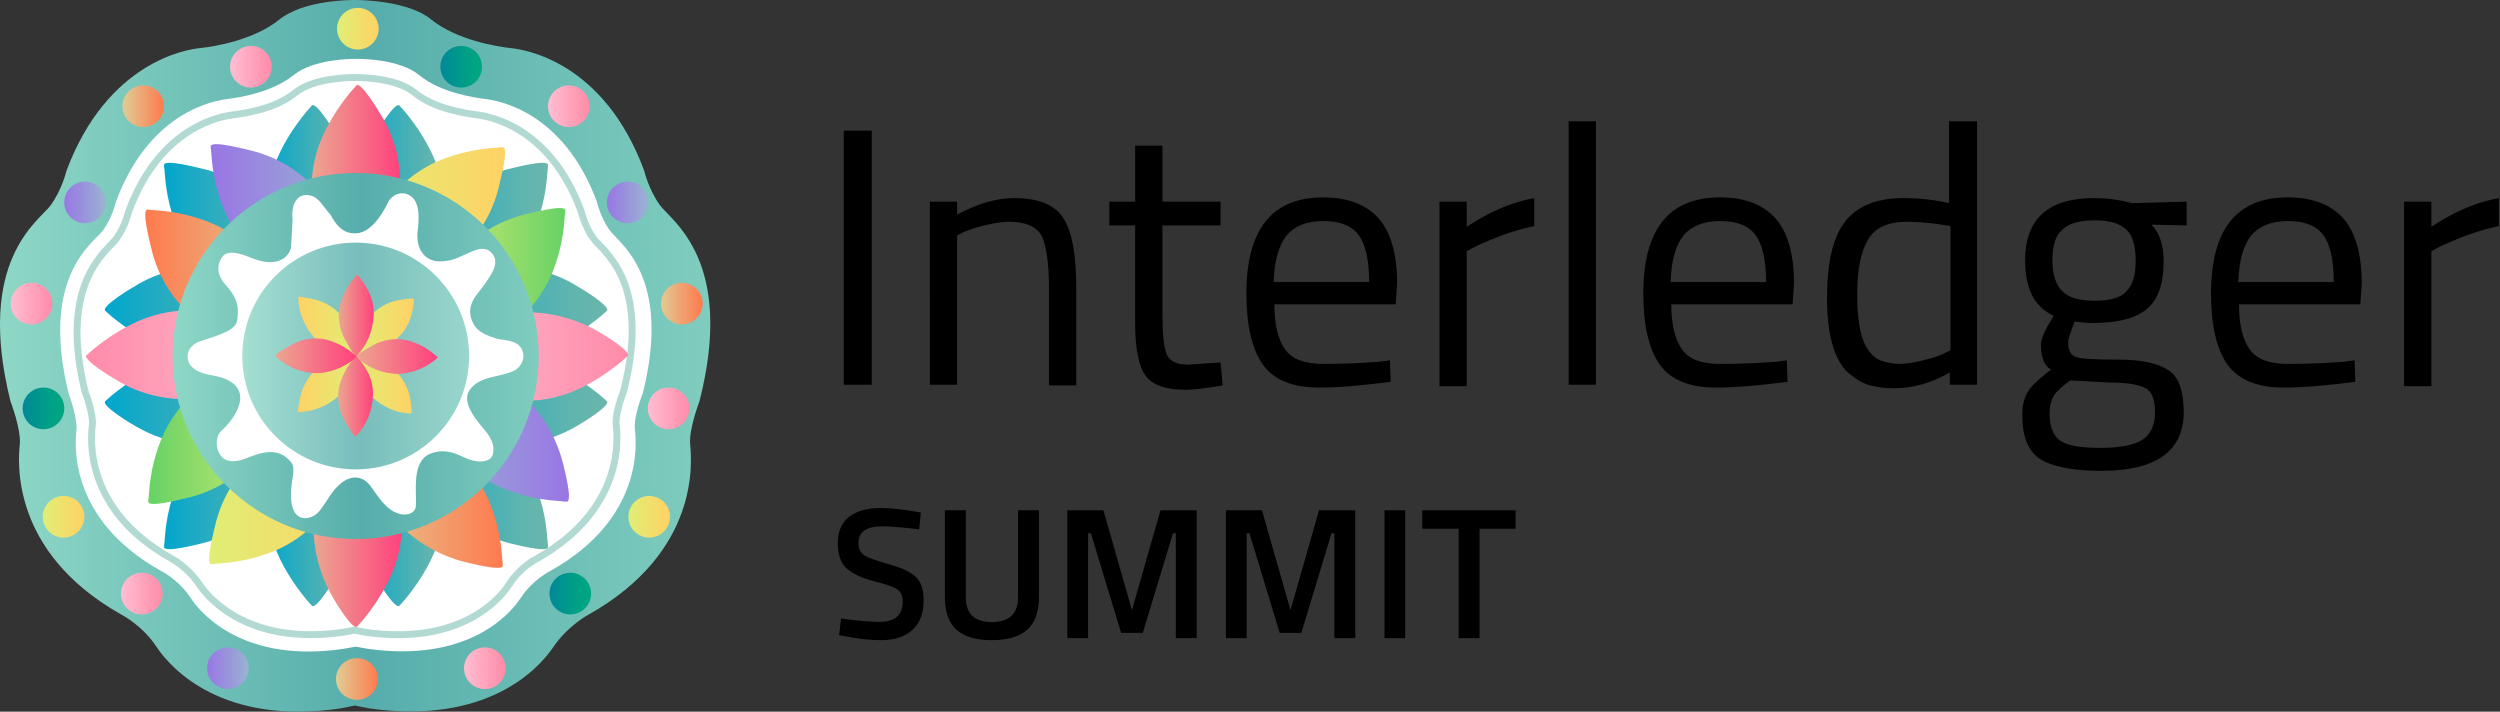 <svg xmlns="http://www.w3.org/2000/svg" width="1082" height="308" fill="none" viewBox="0 0 1082 308"><rect x="0" y="0" width="1082" height="308" fill="#333333" stroke="none"/><path fill="#000" d="M365.173 166.501V56.536h12.114V166.5h-12.114ZM414.253 166.501h-11.804V87.288h11.804v5.592c8.698-4.66 16.774-7.145 24.54-7.145 10.562 0 17.706 2.796 21.434 8.698 3.728 5.592 5.591 15.843 5.591 30.442v41.936h-11.804v-41.936c0-10.872-1.242-18.638-3.106-22.676-2.175-4.038-6.834-6.213-13.979-6.213-3.417 0-6.834.622-10.872 1.553-3.728.932-6.523 1.864-8.698 2.796l-3.106 1.553v64.613ZM528.256 97.54h-25.161v37.897c0 9.009.621 15.221 1.864 18.017 1.242 2.796 4.349 4.349 9.319 4.349l13.978-.932.932 9.94c-7.144 1.243-12.425 1.864-16.153 1.864-8.387 0-13.978-1.864-17.085-5.902-3.106-4.038-4.659-11.804-4.659-22.987V97.54h-11.183V87.289h11.183v-24.23h11.804v24.23h25.161v10.25ZM596.907 156.56l4.66-.621.31 9.319c-12.115 1.553-22.366 2.485-31.063 2.485-11.494 0-19.57-3.417-24.23-9.94-4.66-6.524-7.145-16.775-7.145-30.753 0-27.957 11.183-41.625 33.238-41.625 10.562 0 18.639 3.106 23.919 9.008 5.281 5.902 8.077 15.532 8.077 28.268l-.621 9.008h-52.498c0 8.698 1.553 15.222 4.66 19.57 3.106 4.349 8.698 6.213 16.463 6.213 8.077 0 16.153-.31 24.23-.932Zm-4.349-34.48c0-9.63-1.553-16.464-4.659-20.502-3.107-4.038-8.077-5.902-15.222-5.902-7.144 0-12.425 2.174-15.842 6.212-3.417 4.349-5.281 10.873-5.591 20.192h41.314ZM623 166.501V87.288h11.804v10.873c9.319-6.213 18.949-10.562 29.2-12.426V97.85c-4.349.932-9.009 2.175-13.979 4.038-4.97 1.864-8.387 3.417-11.183 4.66l-4.038 2.174v58.4H623v-.621ZM678.915 166.501V52.497h11.804v114.004h-11.804ZM768.688 156.56l4.659-.621.311 9.319c-12.115 1.553-22.366 2.485-31.064 2.485-11.493 0-19.57-3.417-24.229-9.94-4.66-6.524-7.145-16.775-7.145-30.753 0-27.957 11.183-41.625 33.238-41.625 10.562 0 18.638 3.106 23.919 9.008 5.281 5.902 8.076 15.532 8.076 28.268l-.621 9.008h-52.497c0 8.698 1.553 15.222 4.659 19.57 3.107 4.349 8.698 6.213 16.464 6.213 8.077 0 16.153-.31 24.23-.932Zm-4.349-34.48c0-9.63-1.554-16.464-4.66-20.502s-8.076-5.902-15.221-5.902-12.425 2.174-15.842 6.212c-3.417 4.349-5.281 10.873-5.592 20.192h41.315ZM855.666 52.498V166.5h-11.804v-5.281c-8.077 4.659-16.153 6.834-24.23 6.834-4.349 0-8.076-.621-11.183-1.553-3.106-.932-6.212-3.107-9.008-5.592-5.592-5.591-8.698-16.153-8.698-31.685 0-15.531 2.485-26.404 7.766-33.237 5.281-6.834 13.668-10.251 25.472-10.251 6.213 0 12.736.62 19.57 2.174V52.498h12.115ZM814.662 156.25c1.864.621 4.349 1.242 7.455 1.242 3.107 0 6.524-.621 10.251-1.553 3.728-.932 6.834-1.864 8.698-2.796l3.106-1.553V97.85c-6.833-1.242-13.046-1.863-18.948-1.863-8.077 0-13.668 2.485-16.775 7.765-3.106 5.281-4.659 13.047-4.659 23.919 0 12.426 1.864 20.502 5.591 24.851 1.553 1.864 3.107 3.106 5.281 3.728ZM909.406 203.777c-12.736 0-21.434-1.864-26.715-5.281-4.97-3.417-7.455-9.63-7.455-18.949 0-4.349.932-7.766 2.795-10.561 1.864-2.796 5.281-5.592 9.63-9.009-3.106-1.864-4.349-5.591-4.349-10.872 0-1.864 1.243-5.281 4.038-9.94l1.554-2.485c-8.387-3.728-12.426-11.805-12.426-23.919 0-18.017 9.941-27.026 29.821-27.026 4.97 0 9.941.622 13.979 1.553l2.485.622 23.608-.621v10.25l-15.221-.31c3.417 3.417 5.281 8.698 5.281 15.842 0 9.941-2.485 16.775-7.455 20.813-4.971 4.038-12.736 5.902-23.298 5.902-2.796 0-5.591-.311-7.766-.621-1.864 4.659-2.796 7.766-2.796 9.008 0 3.417.932 5.281 3.107 6.213 1.864.932 8.076 1.242 18.327 1.242 10.251 0 17.396 1.554 22.055 4.66 4.66 3.106 6.524 9.319 6.524 18.638-.311 16.464-12.115 24.851-35.723 24.851Zm-22.366-24.851c0 5.591 1.553 9.63 4.659 11.804 3.107 2.175 9.009 3.106 17.396 3.106s14.6-1.242 18.017-3.416c3.417-2.175 5.591-6.213 5.591-11.805 0-5.591-1.242-9.008-4.038-10.561-2.796-1.553-7.766-2.485-15.532-2.485l-17.085-.932c-3.417 2.485-5.902 4.659-7.144 6.523-1.243 2.485-1.864 4.66-1.864 7.766Zm1.242-66.165c0 6.212 1.554 10.561 4.349 13.357 2.796 2.796 7.455 4.038 13.979 4.038 6.523 0 11.183-1.242 13.668-4.038 2.796-2.796 4.038-7.145 4.038-13.357 0-6.213-1.242-10.873-4.038-13.358-2.796-2.795-7.455-4.038-13.668-4.038-6.524 0-11.183 1.243-13.979 4.038-3.106 2.485-4.349 7.145-4.349 13.358ZM1014.4 156.56l4.66-.621.31 9.319c-12.11 1.553-22.365 2.485-31.063 2.485-11.493 0-19.57-3.417-24.229-9.94-4.66-6.524-7.145-16.775-7.145-30.753 0-27.957 11.183-41.625 33.238-41.625 10.559 0 18.639 3.106 23.919 9.008 5.28 5.902 8.08 15.532 8.08 28.268l-.62 9.008h-52.502c0 8.698 1.553 15.222 4.66 19.57 3.106 4.349 8.697 6.213 16.463 6.213 8.077 0 16.149-.31 24.229-.932Zm-4.35-34.48c0-9.63-1.55-16.464-4.66-20.502-3.1-4.038-8.074-5.902-15.219-5.902-7.144 0-12.425 2.174-15.842 6.212-3.417 4.349-5.281 10.873-5.592 20.192h41.313ZM1040.49 166.501V87.288h11.81v10.873c9.32-6.213 18.95-10.562 29.2-12.426V97.85c-4.35.932-9.01 2.175-13.98 4.038-4.97 1.864-8.39 3.417-11.18 4.66l-4.04 2.174v58.4h-11.81v-.621ZM381.814 227.795c-6.838 0-10.257 2.396-10.257 7.188 0 2.477.807 4.253 2.423 5.33 1.615 1.023 5.169 2.316 10.661 3.877 5.546 1.508 9.449 3.338 11.711 5.492 2.261 2.1 3.392 5.438 3.392 10.015 0 5.815-1.669 10.176-5.008 13.084-3.284 2.854-7.78 4.281-13.487 4.281-4.577 0-9.638-.539-15.184-1.616l-2.908-.565.889-7.188c7.268.969 12.814 1.454 16.637 1.454 6.677 0 10.015-2.962 10.015-8.885 0-2.315-.754-4.011-2.261-5.088-1.508-1.131-4.9-2.342-10.177-3.634-5.276-1.346-9.207-3.177-11.791-5.492-2.585-2.316-3.877-5.977-3.877-10.984 0-5.008 1.615-8.777 4.846-11.308 3.284-2.584 7.807-3.876 13.568-3.876 4.146 0 9.046.484 14.7 1.454l2.826.484-.727 7.269c-7.538-.861-12.868-1.292-15.991-1.292ZM417.994 258.486c0 7.161 3.769 10.741 11.307 10.741s11.307-3.58 11.307-10.741v-37.637h9.046v37.475c0 6.515-1.723 11.28-5.169 14.295-3.392 2.962-8.48 4.443-15.264 4.443-6.731 0-11.792-1.481-15.184-4.443-3.392-3.015-5.088-7.78-5.088-14.295v-37.475h9.045v37.637ZM461.962 276.173v-55.324h15.588l12.357 43.209 12.357-43.209h15.668v55.324h-9.045v-45.39h-1.212l-13.084 43.129h-9.369l-13.084-43.129h-1.211v45.39h-8.965ZM530.581 276.173v-55.324h15.588l12.357 43.209 12.357-43.209h15.668v55.324h-9.045v-45.39h-1.212l-13.084 43.129h-9.369l-13.084-43.129h-1.211v45.39h-8.965ZM599.2 276.173v-55.324h8.965v55.324H599.2ZM615.559 228.845v-7.996h40.383v7.996h-15.588v47.328h-9.046v-47.328h-15.749Z"/><path fill="url(#a)" d="M285.65 88.842c-4.97-6.834-6.834-14.91-6.834-14.91-17.395-47.217-51.565-52.498-57.778-53.12-5.902-.62-23.298-3.416-34.48-12.425C176.617.311 156.426 0 153.941 0c-2.485 0-22.366 0-32.927 8.387-11.183 9.009-28.268 11.804-34.481 12.426-5.902.62-40.072 5.902-57.778 53.118 0 0-1.864 8.077-6.834 14.91-4.97 6.835-32.617 23.609-17.396 84.804 0 0 4.66 12.115 4.038 18.638-.62 6.524-4.66 46.285 43.8 73.621 0 0 9.32 4.659 15.532 14.289 6.523 9.63 28.889 33.859 79.523 26.404l6.212-1.242 6.213 1.242c50.634 7.145 72.999-16.774 79.523-26.404 6.523-9.63 15.531-14.289 15.531-14.289 48.46-27.336 44.421-66.787 43.8-73.621-.621-6.523 4.038-18.638 4.038-18.638 15.532-60.884-12.115-77.97-17.085-84.803Z"/><path fill="#fff" d="M263.906 99.714c-4.039-5.592-5.592-12.426-5.592-12.426-14.6-39.45-43.178-43.8-48.148-44.42-4.97-.622-19.57-2.796-28.579-10.252-8.697-7.144-25.161-7.144-27.336-7.144-2.174 0-18.638 0-27.335 7.145-9.32 7.455-23.609 9.63-28.579 10.25-4.97.622-33.549 4.97-48.149 44.421 0 0-1.553 6.834-5.59 12.426-4.35 5.591-27.337 19.88-14.911 70.514 0 0 3.727 9.94 3.417 15.532-.622 5.591-4.039 38.519 36.344 61.195 0 0 7.766 3.728 13.047 11.804 5.28 8.077 24.229 28.268 66.165 22.055l5.281-.932 5.281.932c42.246 5.902 60.884-13.978 66.165-22.055 5.281-8.076 13.047-11.804 13.047-11.804 40.382-22.676 36.965-55.604 36.344-61.195-.621-5.592 3.417-15.532 3.417-15.532 12.736-50.634-10.251-64.923-14.289-70.514Z"/><path stroke="#B2DAD3" stroke-miterlimit="10" stroke-width="3" d="M256.761 103.131c-3.728-5.28-5.281-11.804-5.281-11.804-13.668-36.966-40.382-41.004-45.042-41.625-4.659-.621-18.327-2.485-27.025-9.63-8.077-6.523-23.608-6.523-25.783-6.523-1.864 0-17.706 0-25.783 6.523-8.697 7.145-22.055 9.008-27.025 9.63-4.66.621-31.374 4.66-45.042 41.625 0 0-1.553 6.523-5.28 11.804-3.728 5.281-25.473 18.638-13.669 66.476 0 0 3.728 9.319 3.106 14.6-.62 5.281-3.727 36.344 34.17 57.468 0 0 7.145 3.727 12.115 11.182 4.97 7.456 22.677 26.404 62.127 20.813l4.97-.932 4.971.932c39.45 5.591 57.157-13.047 62.127-20.813 4.97-7.765 12.114-11.182 12.114-11.182 37.898-21.434 34.792-52.498 34.17-57.468-.621-5.281 3.107-14.6 3.107-14.6 12.425-48.148-9.319-61.195-13.047-66.476Z"/><path fill="url(#b)" d="M61.992 54.983a9.008 9.008 0 1 0 0-18.017 9.008 9.008 0 0 0 0 18.017Z"/><path fill="url(#c)" d="M36.831 96.608a9.008 9.008 0 1 0 0-18.017 9.008 9.008 0 0 0 0 18.017Z"/><path fill="url(#d)" d="M13.534 140.407a9.009 9.009 0 1 0-.001-18.016 9.009 9.009 0 0 0 0 18.016Z"/><path fill="url(#e)" d="M18.814 185.76a9.008 9.008 0 0 0 9.009-9.008 9.008 9.008 0 1 0-18.017 0 9.008 9.008 0 0 0 9.008 9.008Z"/><path fill="url(#f)" d="M27.512 232.666a9.008 9.008 0 0 0 9.009-9.009 9.008 9.008 0 0 0-9.009-9.008 9.008 9.008 0 1 0 0 18.017Z"/><path fill="url(#g)" d="M61.371 265.904a9.008 9.008 0 0 0 9.009-9.008 9.008 9.008 0 1 0-18.017 0 9.008 9.008 0 0 0 9.008 9.008Z"/><path fill="url(#h)" d="M98.648 298.21a9.008 9.008 0 0 0 9.008-9.008 9.008 9.008 0 1 0-18.017 0 9.008 9.008 0 0 0 9.009 9.008Z"/><path fill="url(#i)" d="M154.562 302.869a9.008 9.008 0 1 0 0-18.016 9.009 9.009 0 1 0 0 18.016Z"/><path fill="url(#j)" d="M108.588 37.898a9.008 9.008 0 0 0 9.008-9.009 9.008 9.008 0 1 0-18.017 0 9.009 9.009 0 0 0 9.009 9.009Z"/><path fill="url(#k)" d="M246.199 54.983a9.008 9.008 0 1 0 .001-18.017 9.008 9.008 0 0 0-.001 18.017Z"/><path fill="url(#l)" d="M271.672 96.608a9.008 9.008 0 0 0 9.008-9.009 9.008 9.008 0 1 0-9.008 9.008Z"/><path fill="url(#m)" d="M294.969 140.407a9.009 9.009 0 1 0-.002-18.016 9.009 9.009 0 0 0 .002 18.016Z"/><path fill="url(#n)" d="M289.378 185.76a9.008 9.008 0 0 0 9.009-9.008 9.008 9.008 0 0 0-9.009-9.009 9.008 9.008 0 0 0-9.008 9.009 9.008 9.008 0 0 0 9.008 9.008Z"/><path fill="url(#o)" d="M280.99 232.666a9.008 9.008 0 0 0 9.009-9.009 9.008 9.008 0 0 0-9.009-9.008 9.008 9.008 0 0 0-9.008 9.008 9.008 9.008 0 0 0 9.008 9.009Z"/><path fill="url(#p)" d="M246.82 265.904a9.008 9.008 0 0 0 9.009-9.008 9.008 9.008 0 0 0-9.009-9.009 9.008 9.008 0 0 0-9.008 9.009 9.008 9.008 0 0 0 9.008 9.008Z"/><path fill="url(#q)" d="M209.855 298.21a9.009 9.009 0 1 0 0-18.018 9.009 9.009 0 0 0 0 18.018Z"/><path fill="url(#r)" d="M199.604 37.898a9.008 9.008 0 0 0 9.008-9.009 9.008 9.008 0 1 0-18.016 0 9.008 9.008 0 0 0 9.008 9.009Z"/><path fill="url(#s)" d="M154.873 21.434a9.008 9.008 0 0 0 9.008-9.009 9.01 9.01 0 1 0-9.008 9.008Z"/><path fill="url(#t)" d="M153.941 90.084c-.311 16.464-7.145 32.617-18.949 44.421-1.243 1.243-9.941-13.046-10.562-13.978-9.319-14.6-11.493-32.617-5.591-49.08 3.106-8.388 8.076-16.154 13.668-22.988.932-.932 1.553-1.864 2.485-2.796 1.864-1.863 9.94 11.494 10.561 12.737 5.902 9.63 8.698 20.502 8.388 31.684Z"/><path fill="url(#u)" d="M116.043 89.463c11.183 11.804 18.017 28.268 18.017 45.042 0 1.864-16.153-2.174-17.396-2.485-16.774-4.038-31.063-14.91-38.829-30.753-3.728-8.076-5.902-17.085-6.523-26.093 0-1.243-.311-2.485-.311-3.728 0-2.795 14.91 1.243 16.464 1.553 10.872 2.486 20.812 8.077 28.578 16.464Z"/><path fill="url(#v)" d="M89.95 115.556c16.463.311 32.616 7.145 44.421 18.949 1.242 1.243-13.047 9.94-13.979 10.562-14.6 9.319-32.617 11.493-49.08 5.591-8.388-3.106-16.154-8.076-22.987-13.668-.932-.932-1.864-1.553-2.796-2.485-1.864-1.864 11.493-9.94 12.736-10.561 9.319-5.903 20.502-8.698 31.685-8.388Z"/><path fill="url(#w)" d="M153.941 217.756c-.311-16.464-7.145-32.617-18.949-44.421-1.243-1.243-9.941 13.046-10.562 13.978-9.319 14.6-11.493 32.617-5.591 49.081 3.106 8.387 8.076 16.153 13.668 22.987.932.932 1.553 1.864 2.485 2.795 1.864 1.864 9.94-11.493 10.561-12.736 5.902-9.319 8.698-20.502 8.388-31.684Z"/><path fill="url(#x)" d="M116.043 218.687c11.183-11.804 18.017-28.268 18.017-45.042 0-1.864-16.153 2.175-17.396 2.485-16.774 4.038-31.063 14.911-38.829 30.753-3.728 8.077-5.902 17.085-6.523 26.093 0 1.243-.311 2.486-.311 3.728 0 2.796 14.91-1.242 16.464-1.553 10.872-2.796 20.812-8.387 28.578-16.464Z"/><path fill="url(#y)" d="M89.95 192.594c16.463-.311 32.616-7.145 44.421-18.949 1.242-1.242-13.047-9.94-13.979-10.561-14.6-9.319-32.617-11.494-49.08-5.592-8.388 3.107-16.154 8.077-22.987 13.668-.932.932-1.864 1.553-2.796 2.485-1.864 1.864 11.493 9.941 12.736 10.562 9.319 5.591 20.502 8.698 31.685 8.387Z"/><path fill="url(#z)" d="M153.94 217.756c.311-16.464 7.145-32.617 18.949-44.421 1.243-1.243 9.941 13.046 10.562 13.978 9.319 14.6 11.493 32.617 5.591 49.081-3.106 8.387-8.076 16.153-13.668 22.987-.932.932-1.553 1.864-2.485 2.795-1.864 1.864-9.94-11.493-10.561-12.736-5.592-9.319-8.388-20.502-8.388-31.684Z"/><path fill="url(#A)" d="M192.149 218.687c-11.183-11.804-18.017-28.268-18.017-45.042 0-1.864 16.153 2.175 17.395 2.485 16.775 4.038 31.064 14.911 38.83 30.753 3.727 8.077 5.902 17.085 6.523 26.093 0 1.243.311 2.486.311 3.728 0 2.796-14.911-1.242-16.464-1.553-10.872-2.796-20.812-8.387-28.578-16.464Z"/><path fill="url(#B)" d="M218.242 192.594c-16.463-.311-32.616-7.145-44.42-18.949-1.243-1.242 13.046-9.94 13.978-10.561 14.6-9.319 32.617-11.494 49.08-5.592 8.388 3.107 16.154 8.077 22.988 13.668.931.932 1.863 1.553 2.795 2.485 1.864 1.864-11.493 9.941-12.736 10.562-9.319 5.591-20.502 8.698-31.685 8.387Z"/><path fill="url(#C)" d="M153.94 90.084c.311 16.464 7.145 32.617 18.949 44.421 1.243 1.243 9.941-13.046 10.562-13.978 9.319-14.6 11.493-32.617 5.591-49.08-3.106-8.388-8.076-16.154-13.668-22.988-.932-.932-1.553-1.864-2.485-2.796-1.864-1.863-9.94 11.494-10.561 12.737-5.592 9.63-8.388 20.502-8.388 31.684Z"/><path fill="url(#D)" d="M192.149 89.463c-11.183 11.804-18.017 28.268-18.017 45.042 0 1.864 16.153-2.174 17.395-2.485 16.775-4.038 31.064-14.91 38.83-30.753 3.727-8.076 5.902-17.085 6.523-26.093 0-1.243.311-2.485.311-3.728 0-2.795-14.911 1.243-16.464 1.553-10.872 2.486-20.812 8.077-28.578 16.464Z"/><path fill="url(#E)" d="M218.242 115.556c-16.463.311-32.616 7.145-44.42 18.949-1.243 1.243 13.046 9.94 13.978 10.562 14.6 9.319 32.617 11.493 49.08 5.591 8.388-3.106 16.154-8.076 22.988-13.668.931-.932 1.863-1.553 2.795-2.485 1.864-1.864-11.493-9.94-12.736-10.561-9.319-5.903-20.502-8.698-31.685-8.388Z"/><path fill="url(#F)" d="M199.605 108.722c-11.804 11.183-28.268 18.017-45.042 18.017-1.864 0 2.174-16.153 2.485-17.395 4.038-16.775 14.91-31.064 30.753-38.83 8.076-3.727 17.085-5.902 26.093-6.523 1.243 0 2.485-.31 3.728-.31 2.795 0-1.243 14.91-1.554 16.463-2.485 11.183-8.387 21.123-16.463 28.578Z"/><path fill="url(#G)" d="M173.201 81.386c-.311 16.464-7.145 32.617-18.949 44.421-1.243 1.243-9.941-13.046-10.562-13.978-9.319-14.6-11.493-32.617-5.591-49.08 3.106-8.388 8.076-16.154 13.668-22.988.932-.932 1.553-1.864 2.485-2.796 1.864-1.863 9.94 11.494 10.561 12.737 5.902 9.319 8.698 20.502 8.388 31.684Z"/><path fill="url(#H)" d="M136.235 81.386c11.183 11.804 18.017 28.268 18.017 45.042 0 1.864-16.153-2.174-17.396-2.485-16.774-4.038-31.063-14.91-38.829-30.753-3.728-8.076-5.902-17.085-6.523-26.093 0-1.242-.31-2.485-.31-3.728 0-2.795 14.91 1.243 16.463 1.554 11.183 2.485 21.123 8.387 28.578 16.463Z"/><path fill="url(#I)" d="M109.209 199.117c11.183-11.804 18.017-28.268 18.017-45.042 0-1.864-16.153 2.174-17.395 2.485-16.775 4.038-31.064 14.911-38.83 30.753-3.727 8.076-5.902 17.085-6.523 26.093 0 1.243-.31 2.485-.31 3.728 0 2.796 14.91-1.243 16.463-1.553 11.183-2.485 21.123-8.387 28.578-16.464Z"/><path fill="url(#J)" d="M81.874 172.713c16.463-.31 32.616-7.144 44.42-18.949 1.243-1.242-13.046-9.94-13.978-10.561-14.6-9.319-32.617-11.494-49.08-5.592-8.388 3.107-16.154 8.077-22.987 13.668-.932.932-1.864 1.554-2.796 2.485-1.864 1.864 11.493 9.941 12.736 10.562 9.319 5.902 20.502 8.698 31.685 8.387Z"/><path fill="url(#K)" d="M81.874 135.748c11.804 11.182 28.268 18.016 45.042 18.016 1.864 0-2.174-16.153-2.485-17.395-4.038-16.775-14.91-31.064-30.753-38.83-8.076-3.727-17.085-5.902-26.093-6.523-1.243 0-2.485-.31-3.728-.31-2.796 0 1.243 14.91 1.553 16.463 2.485 11.183 8.387 21.123 16.464 28.579Z"/><path fill="url(#L)" d="M109.52 199.117c11.804-11.183 28.268-18.017 45.042-18.017 1.864 0-2.174 16.153-2.485 17.396-4.038 16.774-14.91 31.063-30.753 38.829-8.076 3.728-17.085 5.902-26.093 6.524-1.242 0-2.485.31-3.728.31-2.795 0 1.243-14.91 1.554-16.463 2.485-10.873 8.076-20.813 16.463-28.579Z"/><path fill="url(#M)" d="M135.613 226.764c.311-16.464 7.145-32.617 18.949-44.421 1.243-1.243 9.94 13.047 10.562 13.978 9.319 14.6 11.493 32.617 5.591 49.081-3.106 8.387-8.076 16.153-13.668 22.987-.932.932-1.553 1.864-2.485 2.796-1.864 1.863-9.94-11.494-10.561-12.736-5.592-9.63-8.388-20.502-8.388-31.685Z"/><path fill="url(#N)" d="M172.579 226.764c-11.183-11.804-18.017-28.268-18.017-45.042 0-1.864 16.153 2.174 17.396 2.485 16.774 4.038 31.064 14.91 38.829 30.753 3.728 8.076 5.902 17.085 6.524 26.093 0 1.242.31 2.485.31 3.728 0 2.795-14.91-1.243-16.463-1.554-10.873-2.795-20.813-8.387-28.579-16.463Z"/><path fill="url(#O)" d="M199.604 109.033c-11.183 11.804-18.016 28.268-18.016 45.042 0 1.864 16.153-2.174 17.395-2.485 16.774-4.038 31.064-14.911 38.83-30.753 3.727-8.076 5.902-17.085 6.523-26.093 0-1.243.311-2.485.311-3.728 0-2.796-14.911 1.243-16.464 1.553-10.872 2.485-20.813 8.077-28.579 16.464Z"/><path fill="url(#P)" d="M227.251 135.126c-16.464.311-32.617 7.145-44.421 18.949-1.242 1.243 13.047 9.941 13.979 10.562 14.6 9.319 32.617 11.493 49.08 5.591 8.387-3.106 16.153-8.076 22.987-13.668.932-.932 1.864-1.553 2.796-2.485 1.864-1.864-11.493-9.94-12.736-10.561-9.63-5.592-20.502-8.388-31.685-8.388Z"/><path fill="url(#Q)" d="M227.251 172.092c-11.804-11.183-28.268-18.017-45.042-18.017-1.864 0 2.174 16.153 2.485 17.396 4.038 16.774 14.91 31.063 30.753 38.829 8.076 3.728 17.085 5.902 26.093 6.523 1.243 0 2.485.311 3.728.311 2.796 0-1.243-14.91-1.553-16.464-2.796-10.872-8.387-20.812-16.464-28.578Z"/><path fill="url(#R)" d="M153.941 233.287c43.747 0 79.212-35.464 79.212-79.212 0-43.748-35.465-79.212-79.212-79.212-43.748 0-79.213 35.464-79.213 79.212 0 43.748 35.465 79.212 79.213 79.212Z"/><path fill="#fff" d="M126.605 94.744c-.621-4.97 1.243-11.183 7.145-10.251 4.349.621 6.212 5.28 9.008 8.076.932.932 3.728 9.009 11.494 8.388 7.766-.311 13.357-12.736 13.357-12.736 1.243-3.107 4.66-5.281 8.077-4.35 6.834 1.864 5.591 11.805 4.97 17.086-.311 4.97 1.553 11.182 8.387 12.114 3.727.311 7.455-.621 10.561-2.174 4.039-1.553 9.63-5.592 13.358-1.243 3.727 4.349-.932 9.941-3.417 13.668-3.107 4.349-8.698 9.009-4.66 16.775 1.864 3.727 6.213 5.28 10.251 6.523 2.796.621 6.524.621 9.009 2.485 2.485 1.864 3.106 5.591 1.553 8.077-.932 1.863-2.485 3.106-4.349 3.727-5.902 2.485-13.668 1.864-18.017 7.766-3.106 4.349.621 9.94 3.106 13.357 2.796 3.728 6.834 7.145 7.145 12.115 0 1.864-.311 3.728-1.864 4.66-1.242.621-2.485.932-4.038.932-4.038 0-7.766-2.485-11.494-3.728-4.038-1.243-9.629-.932-12.736 2.174-4.348 4.349-3.417 13.358-3.417 18.949 0 .932 0 2.175-.31 3.107-1.243 2.485-4.349 2.795-6.834 2.174-5.592-1.553-9.009-7.145-12.115-11.493-3.417-4.971-8.387-5.592-13.047-1.864-4.038 3.106-5.902 7.455-9.008 11.493-1.553 2.175-4.038 3.728-6.834 3.728-6.834-.311-6.213-10.562-5.592-15.221.311-2.485 1.554-6.834-.31-9.009-5.592-6.834-12.736-4.349-19.881-1.553-3.106 1.243-7.144 1.864-9.63-.311-3.106-2.485-3.727-9.008-.62-11.804 4.038-3.417 15.531-17.085.931-22.676-4.038-1.553-9.008-1.243-12.736-4.038-4.97-3.728-3.106-9.941 2.174-11.804 8.077-2.796 15.843-4.66 16.464-9.32.311-4.659 1.243-8.387-5.28-15.531-3.107-3.417-4.039-7.766-1.243-11.804 2.796-4.039 10.561-.311 13.978.931 12.115 4.349 16.153-3.106 15.843-6.212.31-3.107.621-11.183.621-11.183Z"/><path fill="url(#S)" d="M153.941 203.156c27.107 0 49.081-21.974 49.081-49.081 0-27.106-21.974-49.08-49.081-49.08-27.106 0-49.08 21.974-49.08 49.08 0 27.107 21.974 49.081 49.08 49.081Z" opacity=".8"/><path fill="url(#T)" d="M171.647 146.62c-4.659 4.349-11.183 7.144-17.706 7.144-.621 0 .932-6.212.932-6.834 1.553-6.523 5.902-12.114 12.115-15.221 3.106-1.553 6.834-2.174 10.251-2.485h1.553c.932 0-.311 5.902-.622 6.524-.931 4.038-3.106 8.076-6.523 10.872Z"/><path fill="url(#U)" d="M146.796 171.16c-4.659 4.349-11.183 7.145-17.706 7.145-.621 0 .932-6.213.932-6.834 1.553-6.524 5.902-12.115 12.115-15.221 3.106-1.554 6.834-2.175 10.251-2.485h1.553c.932 0-.311 5.902-.621 6.523-1.243 4.038-3.417 7.766-6.524 10.872Z"/><path fill="url(#V)" d="M160.775 171.471c-4.349-4.66-7.145-11.183-7.145-17.707 0-.621 6.213.932 6.834.932 6.524 1.553 12.115 5.902 15.221 12.115 1.554 3.106 2.175 6.834 2.485 10.251v1.553c0 .932-5.902-.31-6.523-.621-4.038-1.243-7.766-3.417-10.872-6.523Z"/><path fill="url(#W)" d="M136.235 146.309c-4.349-4.659-7.145-11.183-7.145-17.706 0-.621 6.213.932 6.834.932 6.524 1.553 12.115 5.902 15.222 12.115 1.553 3.106 2.174 6.834 2.485 10.251v1.553c0 .932-5.902-.311-6.524-.621-4.038-.932-7.766-3.107-10.872-6.524Z"/><path fill="url(#X)" d="M161.706 136.68c-.31 6.523-2.795 12.736-7.455 17.395-.621.621-3.727-4.97-4.038-5.591-3.728-5.902-4.66-12.736-2.174-19.26 1.242-3.417 3.106-6.523 5.28-9.008.311-.311.622-.621.932-1.243.621-.621 3.728 4.349 4.038 4.97 2.486 4.039 3.728 8.077 3.417 12.737Z"/><path fill="url(#Y)" d="M161.396 171.471c-.31 6.523-2.795 12.736-7.455 17.395-.621.622-3.728-4.97-4.038-5.591-3.728-5.591-4.66-12.736-2.175-18.949 1.243-3.417 3.107-6.523 5.281-9.008.311-.311.621-.622.932-1.243.621-.621 3.728 4.349 4.038 4.97 2.485 3.728 3.728 8.077 3.417 12.426Z"/><path fill="url(#Z)" d="M171.647 161.841c-6.523-.311-12.736-2.796-17.395-7.455-.622-.621 4.97-3.728 5.591-4.038 5.902-3.728 12.736-4.66 19.26-2.175 3.417 1.243 6.523 3.107 9.008 5.281.311.311.621.621 1.243.932.621.621-4.349 3.727-4.971 4.038-4.038 2.175-8.387 3.417-12.736 3.417Z"/><path fill="url(#aa)" d="M136.545 161.53c-6.523-.31-12.736-2.796-17.395-7.455-.621-.621 4.97-3.728 5.591-4.038 5.902-3.728 12.736-4.66 19.26-2.175 3.417 1.243 6.523 3.107 9.008 5.281.311.311.621.621 1.243.932.621.621-4.349 3.728-4.971 4.038-4.038 2.175-8.387 3.417-12.736 3.417Z"/><defs><linearGradient id="a" x1=".621" x2="307.518" y1="154.024" y2="154.024" gradientUnits="userSpaceOnUse"><stop offset=".002" stop-color="#8ED7C6"/><stop offset=".518" stop-color="#56ADAB"/><stop offset="1" stop-color="#80CDBF"/></linearGradient><linearGradient id="b" x1="53.077" x2="71.163" y1="45.868" y2="45.868" gradientUnits="userSpaceOnUse"><stop offset=".002" stop-color="#E0CC95"/><stop offset=".997" stop-color="#FF7A4E"/></linearGradient><linearGradient id="c" x1="27.707" x2="45.793" y1="87.621" y2="87.621" gradientUnits="userSpaceOnUse"><stop stop-color="#9976E5"/><stop offset="1" stop-color="#99B4D2"/></linearGradient><linearGradient id="d" x1="4.533" x2="22.619" y1="131.385" y2="131.385" gradientUnits="userSpaceOnUse"><stop stop-color="#FFBED2"/><stop offset=".998" stop-color="#FF8BA8"/></linearGradient><linearGradient id="e" x1="9.875" x2="27.961" y1="176.62" y2="176.62" gradientUnits="userSpaceOnUse"><stop offset=".002" stop-color="#008897"/><stop offset=".59" stop-color="#009E87"/><stop offset="1" stop-color="#00A880"/></linearGradient><linearGradient id="f" x1="18.504" x2="36.59" y1="223.575" y2="223.575" gradientUnits="userSpaceOnUse"><stop offset=".002" stop-color="#E0EE75"/><stop offset=".997" stop-color="#FFD265"/></linearGradient><linearGradient id="g" x1="52.444" x2="70.53" y1="256.905" y2="256.905" gradientUnits="userSpaceOnUse"><stop stop-color="#FFBED2"/><stop offset=".998" stop-color="#FF8BA8"/></linearGradient><linearGradient id="h" x1="89.652" x2="107.738" y1="289.149" y2="289.149" gradientUnits="userSpaceOnUse"><stop stop-color="#9976E5"/><stop offset="1" stop-color="#99B4D2"/></linearGradient><linearGradient id="i" x1="145.549" x2="163.635" y1="293.793" y2="293.793" gradientUnits="userSpaceOnUse"><stop offset=".002" stop-color="#E0CC95"/><stop offset=".997" stop-color="#FF7A4E"/></linearGradient><linearGradient id="j" x1="99.7" x2="117.785" y1="28.735" y2="28.735" gradientUnits="userSpaceOnUse"><stop stop-color="#FFBED2"/><stop offset=".998" stop-color="#FF8BA8"/></linearGradient><linearGradient id="k" x1="237.246" x2="255.332" y1="45.868" y2="45.868" gradientUnits="userSpaceOnUse"><stop stop-color="#FFBED2"/><stop offset=".998" stop-color="#FF8BA8"/></linearGradient><linearGradient id="l" x1="262.617" x2="280.703" y1="87.621" y2="87.621" gradientUnits="userSpaceOnUse"><stop stop-color="#9976E5"/><stop offset="1" stop-color="#99B4D2"/></linearGradient><linearGradient id="m" x1="285.79" x2="303.876" y1="131.385" y2="131.385" gradientUnits="userSpaceOnUse"><stop offset=".002" stop-color="#E0CC95"/><stop offset=".997" stop-color="#FF7A4E"/></linearGradient><linearGradient id="n" x1="280.449" x2="298.535" y1="176.62" y2="176.62" gradientUnits="userSpaceOnUse"><stop stop-color="#FFBED2"/><stop offset=".998" stop-color="#FF8BA8"/></linearGradient><linearGradient id="o" x1="271.819" x2="289.905" y1="223.575" y2="223.575" gradientUnits="userSpaceOnUse"><stop offset=".002" stop-color="#E0EE75"/><stop offset=".997" stop-color="#FFD265"/></linearGradient><linearGradient id="p" x1="237.879" x2="255.966" y1="256.905" y2="256.905" gradientUnits="userSpaceOnUse"><stop offset=".002" stop-color="#008897"/><stop offset=".59" stop-color="#009E87"/><stop offset="1" stop-color="#00A880"/></linearGradient><linearGradient id="q" x1="200.672" x2="218.758" y1="289.149" y2="289.149" gradientUnits="userSpaceOnUse"><stop stop-color="#FFBED2"/><stop offset=".998" stop-color="#FF8BA8"/></linearGradient><linearGradient id="r" x1="190.624" x2="208.71" y1="28.735" y2="28.735" gradientUnits="userSpaceOnUse"><stop offset=".002" stop-color="#008897"/><stop offset=".59" stop-color="#009E87"/><stop offset="1" stop-color="#00A880"/></linearGradient><linearGradient id="s" x1="145.833" x2="163.919" y1="12.299" y2="12.299" gradientUnits="userSpaceOnUse"><stop offset=".002" stop-color="#E0EE75"/><stop offset=".997" stop-color="#FFD265"/></linearGradient><linearGradient id="t" x1="115.48" x2="154.069" y1="90.123" y2="90.123" gradientUnits="userSpaceOnUse"><stop stop-color="#00A6CD"/><stop offset=".194" stop-color="#1AAAC5"/><stop offset=".554" stop-color="#45B0B7"/><stop offset=".835" stop-color="#60B5AF"/><stop offset="1" stop-color="#6AB6AC"/></linearGradient><linearGradient id="u" x1="70.982" x2="133.875" y1="102.57" y2="102.57" gradientUnits="userSpaceOnUse"><stop stop-color="#00A6CD"/><stop offset=".194" stop-color="#1AAAC5"/><stop offset=".554" stop-color="#45B0B7"/><stop offset=".835" stop-color="#60B5AF"/><stop offset="1" stop-color="#6AB6AC"/></linearGradient><linearGradient id="v" x1="45.2" x2="134.415" y1="134.73" y2="134.73" gradientUnits="userSpaceOnUse"><stop stop-color="#00A6CD"/><stop offset=".194" stop-color="#1AAAC5"/><stop offset=".554" stop-color="#45B0B7"/><stop offset=".835" stop-color="#60B5AF"/><stop offset="1" stop-color="#6AB6AC"/></linearGradient><linearGradient id="w" x1="115.48" x2="154.069" y1="217.926" y2="217.926" gradientUnits="userSpaceOnUse"><stop stop-color="#00A6CD"/><stop offset=".194" stop-color="#1AAAC5"/><stop offset=".554" stop-color="#45B0B7"/><stop offset=".835" stop-color="#60B5AF"/><stop offset="1" stop-color="#6AB6AC"/></linearGradient><linearGradient id="x" x1="70.982" x2="133.875" y1="205.477" y2="205.477" gradientUnits="userSpaceOnUse"><stop stop-color="#00A6CD"/><stop offset=".194" stop-color="#1AAAC5"/><stop offset=".554" stop-color="#45B0B7"/><stop offset=".835" stop-color="#60B5AF"/><stop offset="1" stop-color="#6AB6AC"/></linearGradient><linearGradient id="y" x1="45.2" x2="134.415" y1="173.319" y2="173.319" gradientUnits="userSpaceOnUse"><stop stop-color="#00A6CD"/><stop offset=".194" stop-color="#1AAAC5"/><stop offset=".554" stop-color="#45B0B7"/><stop offset=".835" stop-color="#60B5AF"/><stop offset="1" stop-color="#6AB6AC"/></linearGradient><linearGradient id="z" x1="154.069" x2="192.658" y1="217.926" y2="217.926" gradientUnits="userSpaceOnUse"><stop stop-color="#00A6CD"/><stop offset=".194" stop-color="#1AAAC5"/><stop offset=".554" stop-color="#45B0B7"/><stop offset=".835" stop-color="#60B5AF"/><stop offset="1" stop-color="#6AB6AC"/></linearGradient><linearGradient id="A" x1="174.263" x2="237.156" y1="205.477" y2="205.477" gradientUnits="userSpaceOnUse"><stop stop-color="#00A6CD"/><stop offset=".194" stop-color="#1AAAC5"/><stop offset=".554" stop-color="#45B0B7"/><stop offset=".835" stop-color="#60B5AF"/><stop offset="1" stop-color="#6AB6AC"/></linearGradient><linearGradient id="B" x1="173.723" x2="262.938" y1="173.319" y2="173.319" gradientUnits="userSpaceOnUse"><stop stop-color="#00A6CD"/><stop offset=".194" stop-color="#1AAAC5"/><stop offset=".554" stop-color="#45B0B7"/><stop offset=".835" stop-color="#60B5AF"/><stop offset="1" stop-color="#6AB6AC"/></linearGradient><linearGradient id="C" x1="154.069" x2="192.658" y1="90.123" y2="90.123" gradientUnits="userSpaceOnUse"><stop stop-color="#00A6CD"/><stop offset=".194" stop-color="#1AAAC5"/><stop offset=".554" stop-color="#45B0B7"/><stop offset=".835" stop-color="#60B5AF"/><stop offset="1" stop-color="#6AB6AC"/></linearGradient><linearGradient id="D" x1="174.263" x2="237.156" y1="102.57" y2="102.57" gradientUnits="userSpaceOnUse"><stop stop-color="#00A6CD"/><stop offset=".194" stop-color="#1AAAC5"/><stop offset=".554" stop-color="#45B0B7"/><stop offset=".835" stop-color="#60B5AF"/><stop offset="1" stop-color="#6AB6AC"/></linearGradient><linearGradient id="E" x1="173.723" x2="262.938" y1="134.73" y2="134.73" gradientUnits="userSpaceOnUse"><stop stop-color="#00A6CD"/><stop offset=".194" stop-color="#1AAAC5"/><stop offset=".554" stop-color="#45B0B7"/><stop offset=".835" stop-color="#60B5AF"/><stop offset="1" stop-color="#6AB6AC"/></linearGradient><linearGradient id="F" x1="154.262" x2="218.581" y1="95.379" y2="95.379" gradientUnits="userSpaceOnUse"><stop offset=".002" stop-color="#E0EE75"/><stop offset=".997" stop-color="#FFD265"/></linearGradient><linearGradient id="G" x1="134.691" x2="173.279" y1="81.257" y2="81.257" gradientUnits="userSpaceOnUse"><stop stop-color="#EBA790"/><stop offset="1" stop-color="#FF417D"/></linearGradient><linearGradient id="H" x1="91.45" x2="154.343" y1="94.57" y2="94.57" gradientUnits="userSpaceOnUse"><stop stop-color="#9976E5"/><stop offset="1" stop-color="#99B4D2"/></linearGradient><linearGradient id="I" x1="64.417" x2="127.31" y1="185.936" y2="185.936" gradientUnits="userSpaceOnUse"><stop stop-color="#67D265"/><stop offset="1" stop-color="#E0EE75"/></linearGradient><linearGradient id="J" x1="37.135" x2="126.349" y1="153.5" y2="153.5" gradientUnits="userSpaceOnUse"><stop stop-color="#FF8BA8"/><stop offset="1" stop-color="#FFBED2"/></linearGradient><linearGradient id="K" x1="62.897" x2="127.215" y1="122.411" y2="122.411" gradientUnits="userSpaceOnUse"><stop stop-color="#FF7A4E"/><stop offset="1" stop-color="#E0CC95"/></linearGradient><linearGradient id="L" x1="90.437" x2="154.756" y1="212.669" y2="212.669" gradientUnits="userSpaceOnUse"><stop offset=".002" stop-color="#E0EE75"/><stop offset=".997" stop-color="#FFD265"/></linearGradient><linearGradient id="M" x1="135.738" x2="174.327" y1="226.79" y2="226.79" gradientUnits="userSpaceOnUse"><stop stop-color="#EBA790"/><stop offset="1" stop-color="#FF417D"/></linearGradient><linearGradient id="N" x1="154.675" x2="217.568" y1="213.477" y2="213.477" gradientUnits="userSpaceOnUse"><stop offset=".002" stop-color="#E0CC95"/><stop offset=".997" stop-color="#FF7A4E"/></linearGradient><linearGradient id="O" x1="181.707" x2="244.6" y1="122.112" y2="122.112" gradientUnits="userSpaceOnUse"><stop offset=".002" stop-color="#E0EE75"/><stop offset=".997" stop-color="#67D265"/></linearGradient><linearGradient id="P" x1="182.668" x2="271.883" y1="154.548" y2="154.548" gradientUnits="userSpaceOnUse"><stop stop-color="#FFBED2"/><stop offset=".998" stop-color="#FF8BA8"/></linearGradient><linearGradient id="Q" x1="181.803" x2="246.121" y1="185.637" y2="185.637" gradientUnits="userSpaceOnUse"><stop stop-color="#99B4D2"/><stop offset="1" stop-color="#9976E5"/></linearGradient><linearGradient id="R" x1="74.928" x2="233.21" y1="154.024" y2="154.024" gradientUnits="userSpaceOnUse"><stop offset=".002" stop-color="#8ED7C6"/><stop offset=".518" stop-color="#56ADAB"/><stop offset="1" stop-color="#80CDBF"/></linearGradient><linearGradient id="S" x1="104.974" x2="203.165" y1="154.024" y2="154.024" gradientUnits="userSpaceOnUse"><stop offset=".002" stop-color="#8ED7C6"/><stop offset=".518" stop-color="#56ADAB"/><stop offset="1" stop-color="#80CDBF"/></linearGradient><linearGradient id="T" x1="153.896" x2="179.156" y1="141.434" y2="141.434" gradientUnits="userSpaceOnUse"><stop offset=".002" stop-color="#E0EE75"/><stop offset=".997" stop-color="#FFD265"/></linearGradient><linearGradient id="U" x1="128.921" x2="154.181" y1="165.91" y2="165.91" gradientUnits="userSpaceOnUse"><stop stop-color="#FFD265"/><stop offset="1" stop-color="#E0EE75"/></linearGradient><linearGradient id="V" x1="153.708" x2="178.409" y1="166.233" y2="166.233" gradientUnits="userSpaceOnUse"><stop offset=".002" stop-color="#E0EE75"/><stop offset=".997" stop-color="#FFD265"/></linearGradient><linearGradient id="W" x1="129.233" x2="153.933" y1="141.258" y2="141.258" gradientUnits="userSpaceOnUse"><stop stop-color="#FFD265"/><stop offset="1" stop-color="#E0EE75"/></linearGradient><linearGradient id="X" x1="146.668" x2="161.823" y1="136.54" y2="136.54" gradientUnits="userSpaceOnUse"><stop stop-color="#EBA790"/><stop offset="1" stop-color="#FF417D"/></linearGradient><linearGradient id="Y" x1="146.316" x2="161.471" y1="171.507" y2="171.507" gradientUnits="userSpaceOnUse"><stop stop-color="#EBA790"/><stop offset="1" stop-color="#FF417D"/></linearGradient><linearGradient id="Z" x1="154.034" x2="189.072" y1="154.201" y2="154.201" gradientUnits="userSpaceOnUse"><stop stop-color="#EBA790"/><stop offset="1" stop-color="#FF417D"/></linearGradient><linearGradient id="aa" x1="119.067" x2="154.105" y1="153.847" y2="153.847" gradientUnits="userSpaceOnUse"><stop stop-color="#EBA790"/><stop offset="1" stop-color="#FF417D"/></linearGradient></defs></svg>
